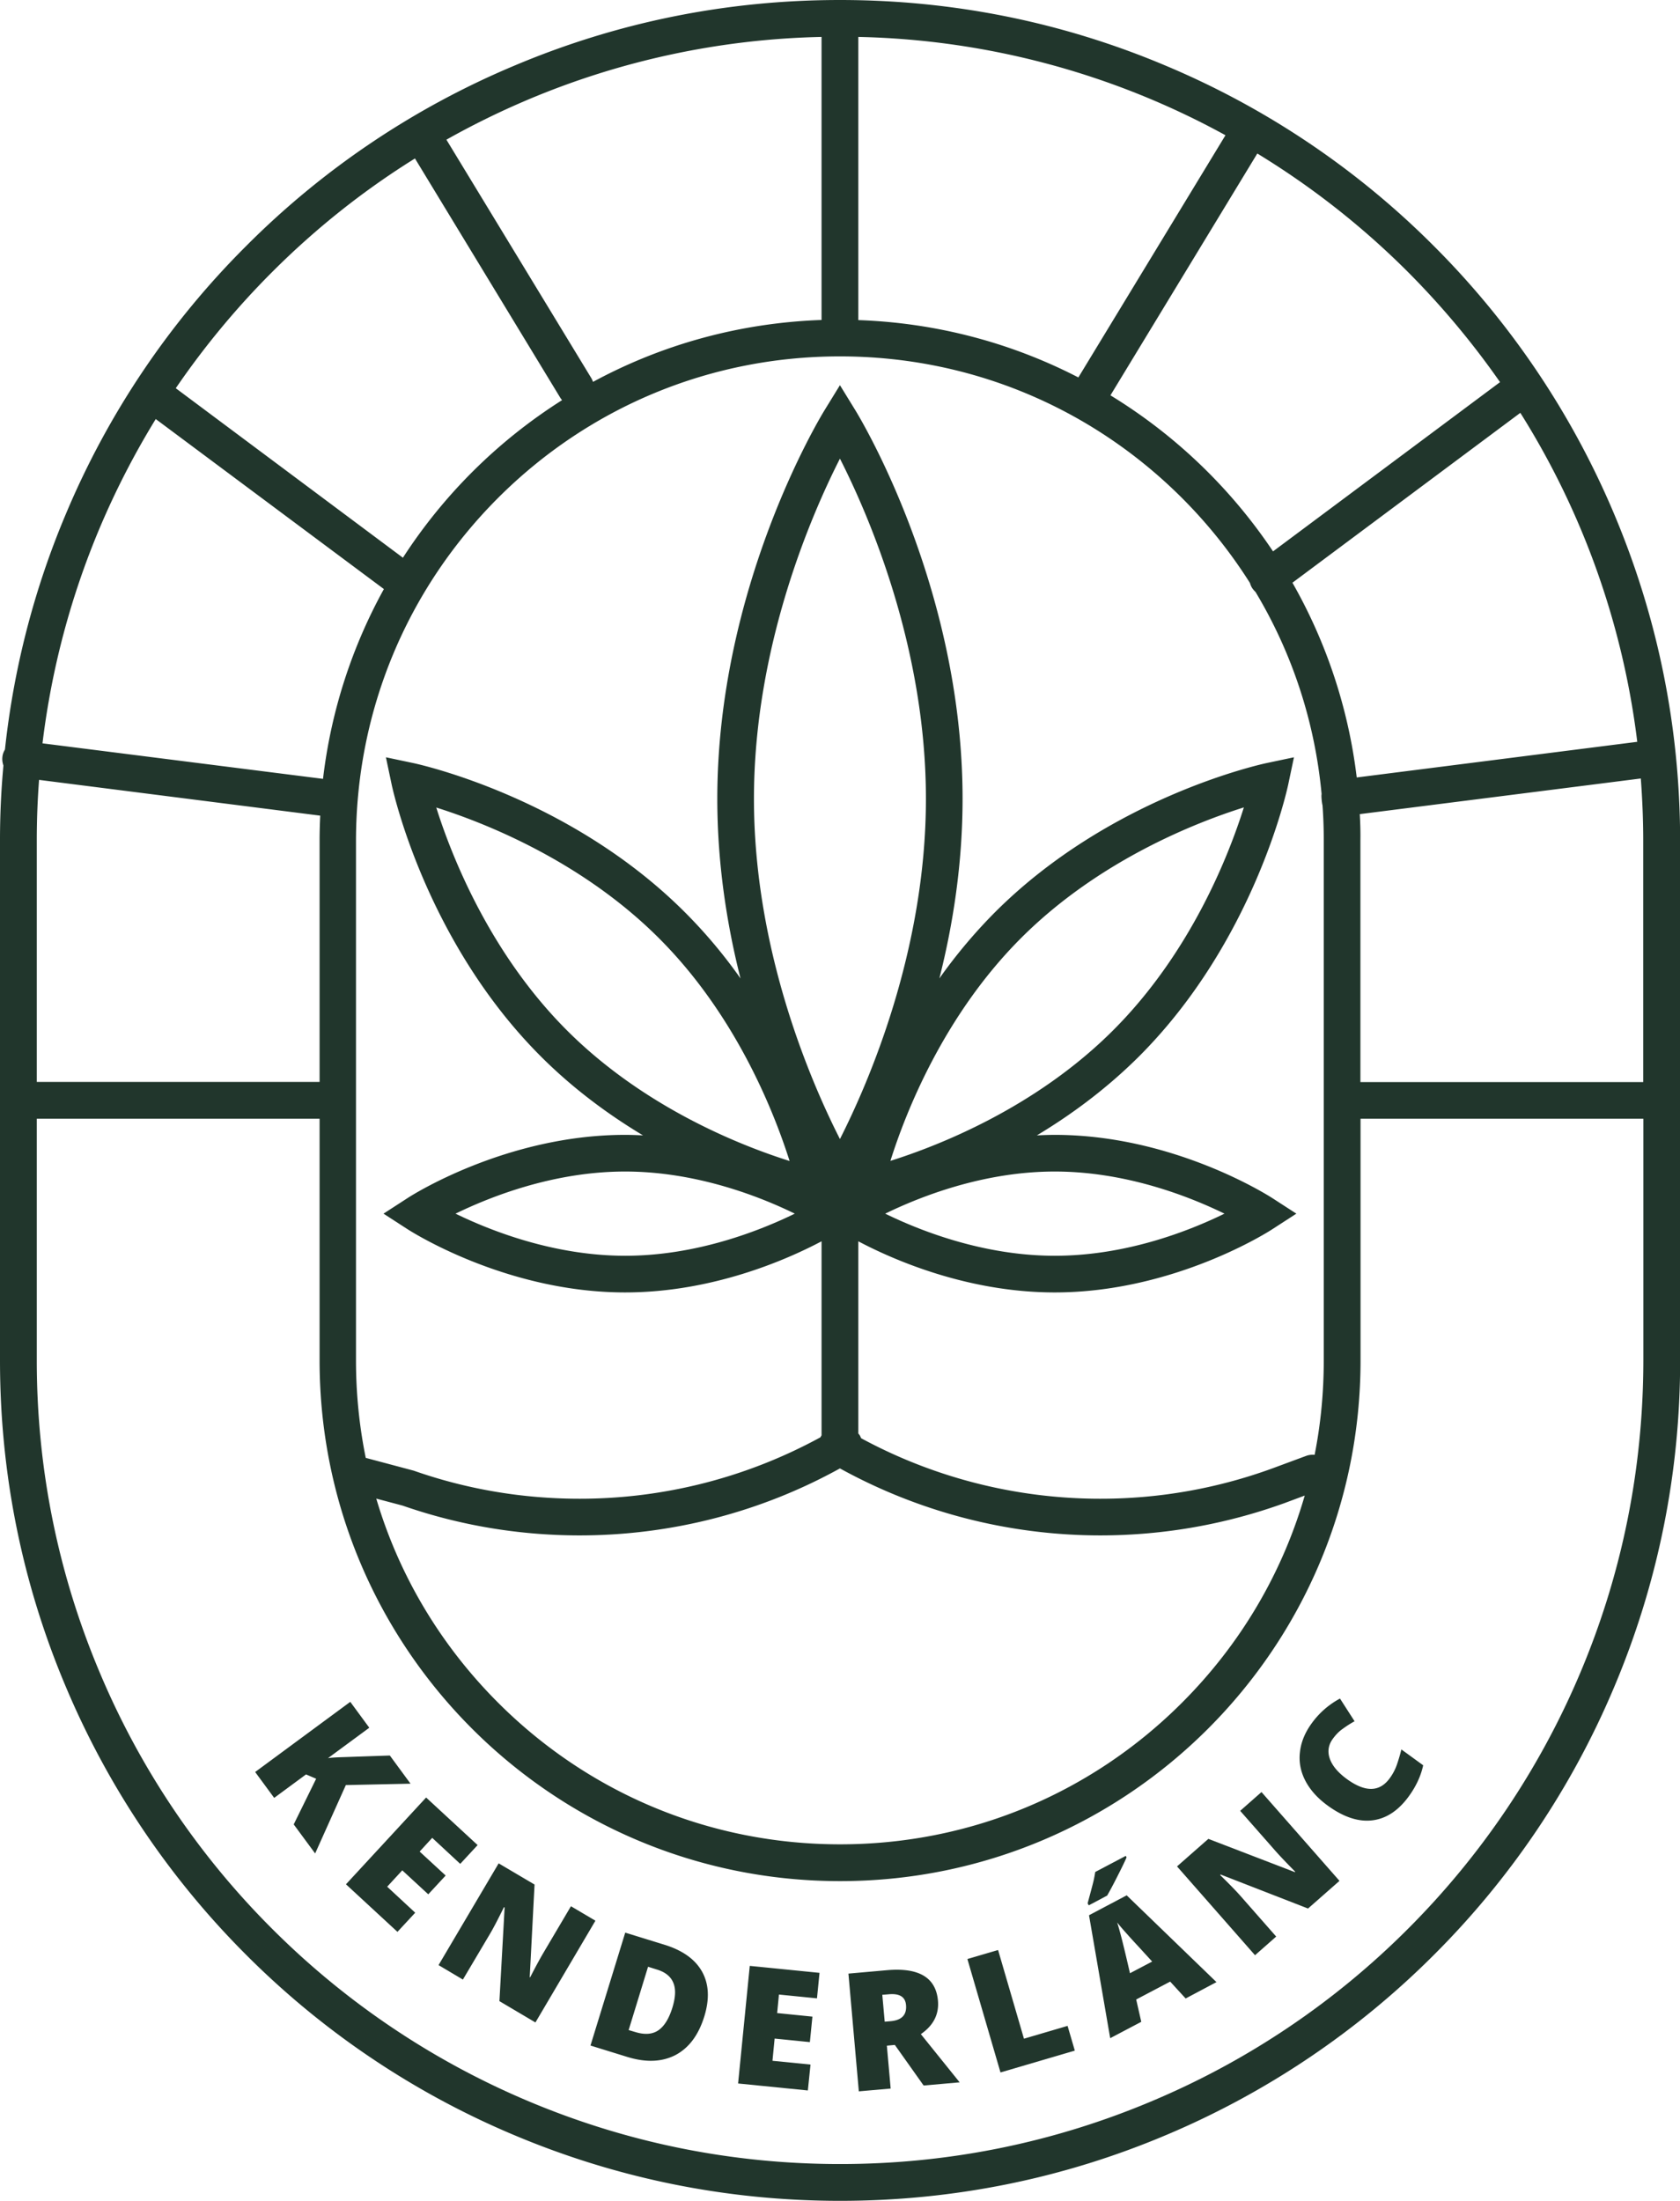 <svg version="1.1" id="Layer_1" xmlns="http://www.w3.org/2000/svg" x="0" y="0" viewBox="0 0 132.47 173.47" xml:space="preserve"><style>.st0{fill:#21362c}</style><path class="st0" d="M24.85 146.09l-1.69-2.29 1.77-3.6-.8-.34-2.51 1.85-1.5-2.04 7.5-5.53 1.5 2.04-3.26 2.4c.28-.05.75-.07 1.42-.09l3.46-.12 1.63 2.22-5.1.11-2.42 5.39zm6.49 6.18l-4.06-3.75 6.32-6.84 4.06 3.75-1.37 1.48-2.21-2.05-.99 1.08 2.05 1.89-1.37 1.48-2.05-1.89-1.19 1.29 2.21 2.05-1.4 1.51zm10.88 7.14l-2.84-1.68.41-7.38-.05-.03c-.46.93-.82 1.63-1.1 2.1l-2.14 3.61-1.92-1.14 4.74-8.02 2.83 1.67-.38 7.3.03.02c.43-.84.79-1.5 1.08-1.99l2.14-3.62 1.93 1.14-4.73 8.02zm13.32-.49c-.46 1.49-1.22 2.5-2.28 3.06-1.07.55-2.34.6-3.82.14l-2.88-.89 2.74-8.9 3.08.95c1.43.44 2.42 1.14 2.97 2.11.55.98.61 2.15.19 3.53zm-2.52-.68c.25-.82.28-1.47.07-1.96-.2-.49-.63-.84-1.29-1.04l-.7-.22-1.53 4.99.54.16c.73.22 1.33.18 1.8-.14s.84-.92 1.11-1.79zm10.68 6.53l-5.5-.55.92-9.27 5.5.55-.2 2.01-3-.3-.14 1.46 2.78.28-.2 2.01-2.78-.28-.17 1.75 3 .3-.21 2.04zm6.23-3.53l.3 3.38-2.51.22-.82-9.28 3.04-.27c2.52-.22 3.86.58 4.02 2.41.09 1.07-.36 1.95-1.35 2.63l3.06 3.8-2.84.25-2.27-3.2-.63.06zm-.17-1.89l.47-.04c.88-.08 1.28-.5 1.21-1.28-.06-.64-.51-.92-1.37-.84l-.5.04.19 2.12zm9.13 4l-2.61-8.94 2.42-.71 2.04 6.99 3.44-1.01.57 1.95-5.86 1.72zm6.96-13.17l-.09-.16c.25-.92.41-1.52.47-1.78s.1-.49.13-.69l2.41-1.27.06.12c-.17.4-.43.92-.76 1.57s-.59 1.13-.77 1.44l-1.45.77zm7.64 7.34l-1.22-1.33-2.68 1.41.4 1.76-2.45 1.29-1.67-9.69 2.97-1.57 7.08 6.84-2.43 1.29zm-2.64-2.91l-1.07-1.17c-.24-.26-.55-.59-.92-1.01-.37-.41-.63-.72-.77-.9.07.21.17.56.3 1.05.13.49.37 1.47.71 2.95l1.75-.92zm14.77-6.36l-2.48 2.18-6.89-2.68-.04.04c.74.72 1.29 1.29 1.65 1.7l2.77 3.15-1.67 1.47-6.15-7 2.47-2.17 6.82 2.62.03-.03c-.66-.67-1.18-1.21-1.56-1.64l-2.78-3.16 1.68-1.48 6.15 7zm-.53-11.19c-.35.48-.43 1.01-.23 1.57s.65 1.09 1.35 1.6c1.45 1.05 2.58 1.03 3.38-.08.24-.33.43-.69.56-1.07.13-.38.25-.78.35-1.19l1.72 1.25c-.18.83-.55 1.64-1.13 2.44-.83 1.14-1.79 1.77-2.89 1.9-1.1.13-2.27-.26-3.52-1.17-.78-.57-1.36-1.21-1.74-1.93-.38-.72-.53-1.48-.44-2.26.08-.78.39-1.55.93-2.29a6.55 6.55 0 012.23-1.95l1.15 1.79c-.33.18-.64.38-.94.6-.29.2-.55.47-.78.79z"/><path class="st0" d="M127.25 40.45a66.17 66.17 0 00-14.18-21.05A65.896 65.896 0 0092.02 5.22C83.84 1.75 75.16 0 66.23 0s-17.6 1.75-25.78 5.22A65.734 65.734 0 0019.4 19.4 65.734 65.734 0 005.22 40.45 65.715 65.715 0 00.39 59.08c-.1.17-.18.36-.2.58-.03.24.01.47.08.68A63.83 63.83 0 000 66.23v41c0 8.93 1.75 17.61 5.22 25.79a66.17 66.17 0 0014.18 21.05 65.896 65.896 0 0021.05 14.18c8.18 3.46 16.86 5.22 25.79 5.22s17.61-1.75 25.79-5.22a66.17 66.17 0 0021.05-14.18 65.896 65.896 0 0014.18-21.05 65.858 65.858 0 005.22-25.79v-41c-.01-8.93-1.77-17.6-5.23-25.78zM2.9 66.23c0-1.59.06-3.18.18-4.76l22.17 2.82c-.03.64-.05 1.29-.05 1.94v19.05H2.9V66.23zm36.36-26.97c7.2-7.2 16.78-11.17 26.97-11.17S86 32.06 93.21 39.26c2.05 2.05 3.84 4.3 5.35 6.69.05.17.12.34.24.49.06.08.13.15.2.22 2.9 4.83 4.68 10.25 5.21 15.93-.04.16.03.75.07.87.07.92.1 1.84.1 2.77v41c0 2.53-.24 5.02-.72 7.44-.22-.02-.44 0-.66.08l-2.73 1.01a39.469 39.469 0 01-13.52 2.37c-6.6 0-13.09-1.65-18.85-4.77-.03-.07-.06-.14-.09-.2-.04-.06-.08-.12-.13-.17V97.84c2.76 1.46 8.62 4.03 15.49 4.03 9.37 0 16.87-4.79 17.18-5l1.87-1.21-1.87-1.21c-.31-.2-7.81-5-17.18-5-.47 0-.94.02-1.41.04 2.7-1.62 5.49-3.67 8.06-6.23 9.04-9.04 11.64-20.89 11.75-21.39l.46-2.18-2.18.46c-.5.11-12.35 2.71-21.39 11.75a40.927 40.927 0 00-4.39 5.22c1.07-4.22 1.83-9.03 1.83-14.16 0-16.7-8.1-30.04-8.44-30.6l-1.23-2-1.23 2c-.34.56-8.44 13.9-8.44 30.6 0 5.13.76 9.94 1.83 14.16A39.591 39.591 0 0054 71.9c-9.04-9.04-20.89-11.64-21.39-11.75l-2.18-.46.46 2.18c.11.5 2.71 12.35 11.75 21.39 2.57 2.57 5.36 4.61 8.06 6.23-.46-.02-.93-.04-1.41-.04-9.37 0-16.87 4.79-17.18 5l-1.87 1.21 1.87 1.21c.31.2 7.81 5 17.18 5 6.87 0 12.73-2.57 15.49-4.03v15.3c-.02.02-.03.04-.05.07a.3.3 0 01-.04.08 39.595 39.595 0 01-18.99 4.84c-4.48 0-8.88-.74-13.07-2.21-.03-.01-.07-.02-.11-.03l-3.68-.98c-.51-2.5-.77-5.07-.77-7.68v-41c.02-10.18 3.99-19.76 11.19-26.97zm26.97 50.52c-2.25-4.42-6.78-14.81-6.78-26.82 0-11.98 4.53-22.39 6.78-26.81 2.25 4.42 6.78 14.83 6.78 26.81 0 11.98-4.53 22.39-6.78 26.82zm3.57 5.88c2.75-1.34 7.74-3.32 13.37-3.32 5.64 0 10.63 1.98 13.38 3.32-2.74 1.34-7.72 3.32-13.38 3.32-5.63 0-10.63-1.98-13.37-3.32zm.41-4.16c1.2-3.81 4.2-11.46 10.3-17.56 6.09-6.09 13.75-9.1 17.57-10.3-1.2 3.81-4.2 11.46-10.3 17.56-6.1 6.1-13.76 9.1-17.57 10.3zm-7.95.01c-3.81-1.2-11.46-4.2-17.56-10.3-6.09-6.09-9.1-13.75-10.3-17.56 3.81 1.2 11.47 4.21 17.56 10.3 6.09 6.08 9.09 13.75 10.3 17.56zm.41 4.15c-2.75 1.34-7.74 3.32-13.37 3.32S38.67 97 35.92 95.66c2.75-1.34 7.74-3.32 13.37-3.32s10.64 1.98 13.38 3.32zm-30.93 23.01c4.48 1.56 9.18 2.35 13.97 2.35 7.2 0 14.26-1.82 20.52-5.28a42.554 42.554 0 0020.52 5.28c4.98 0 9.86-.86 14.52-2.54l1.61-.6c-1.77 6.11-5.05 11.7-9.67 16.32-7.2 7.2-16.78 11.17-26.97 11.17s-19.77-3.97-26.97-11.17c-4.56-4.56-7.82-10.07-9.6-16.08l2.07.55zm75.48-54.5l22.16-2.81c.12 1.62.19 3.24.19 4.88v19.05h-22.3V66.23c.01-.69-.01-1.38-.05-2.06zm21.88-5.7l-22.12 2.81a40.86 40.86 0 00-5.07-15.35l17.97-13.39a63.08 63.08 0 019.22 25.93zm-10.82-28.35l-17.9 13.34a41.355 41.355 0 00-12.82-12.3L99.14 12.1a63.5 63.5 0 0111.88 9.34c2.69 2.7 5.11 5.6 7.26 8.68zM96.63 10.66l-11.6 19.09c-5.23-2.7-11.11-4.3-17.35-4.52V2.91a62.938 62.938 0 0128.95 7.75zM41.57 7.88a62.938 62.938 0 0123.21-4.97v22.31c-6.51.23-12.63 1.96-18.02 4.88-.03-.1-.08-.2-.13-.29L35.2 11.01c2.06-1.16 4.18-2.2 6.37-3.13zM21.45 21.45c3.43-3.43 7.2-6.43 11.27-8.96l11.44 18.83c.05.08.1.15.16.22a41.189 41.189 0 00-12.55 12.42L13.86 30.6c2.23-3.26 4.76-6.32 7.59-9.15zM7.88 41.57c1.26-2.97 2.73-5.82 4.4-8.54l17.99 13.4c-2.5 4.53-4.17 9.59-4.8 14.96l-22.12-2.8c.71-5.85 2.22-11.55 4.53-17.02zm116.71 90.32a63.299 63.299 0 01-13.56 20.13 63.025 63.025 0 01-20.13 13.56c-7.82 3.31-16.12 4.99-24.66 4.99s-16.84-1.68-24.66-4.99a63.299 63.299 0 01-20.13-13.56 63.025 63.025 0 01-13.56-20.13c-3.31-7.82-4.99-16.12-4.99-24.66V88.18h22.3v19.05c0 22.67 18.37 41.04 41.04 41.04s41.04-18.37 41.04-41.04V88.18h22.3v19.05c-.01 8.54-1.68 16.84-4.99 24.66z"/></svg>